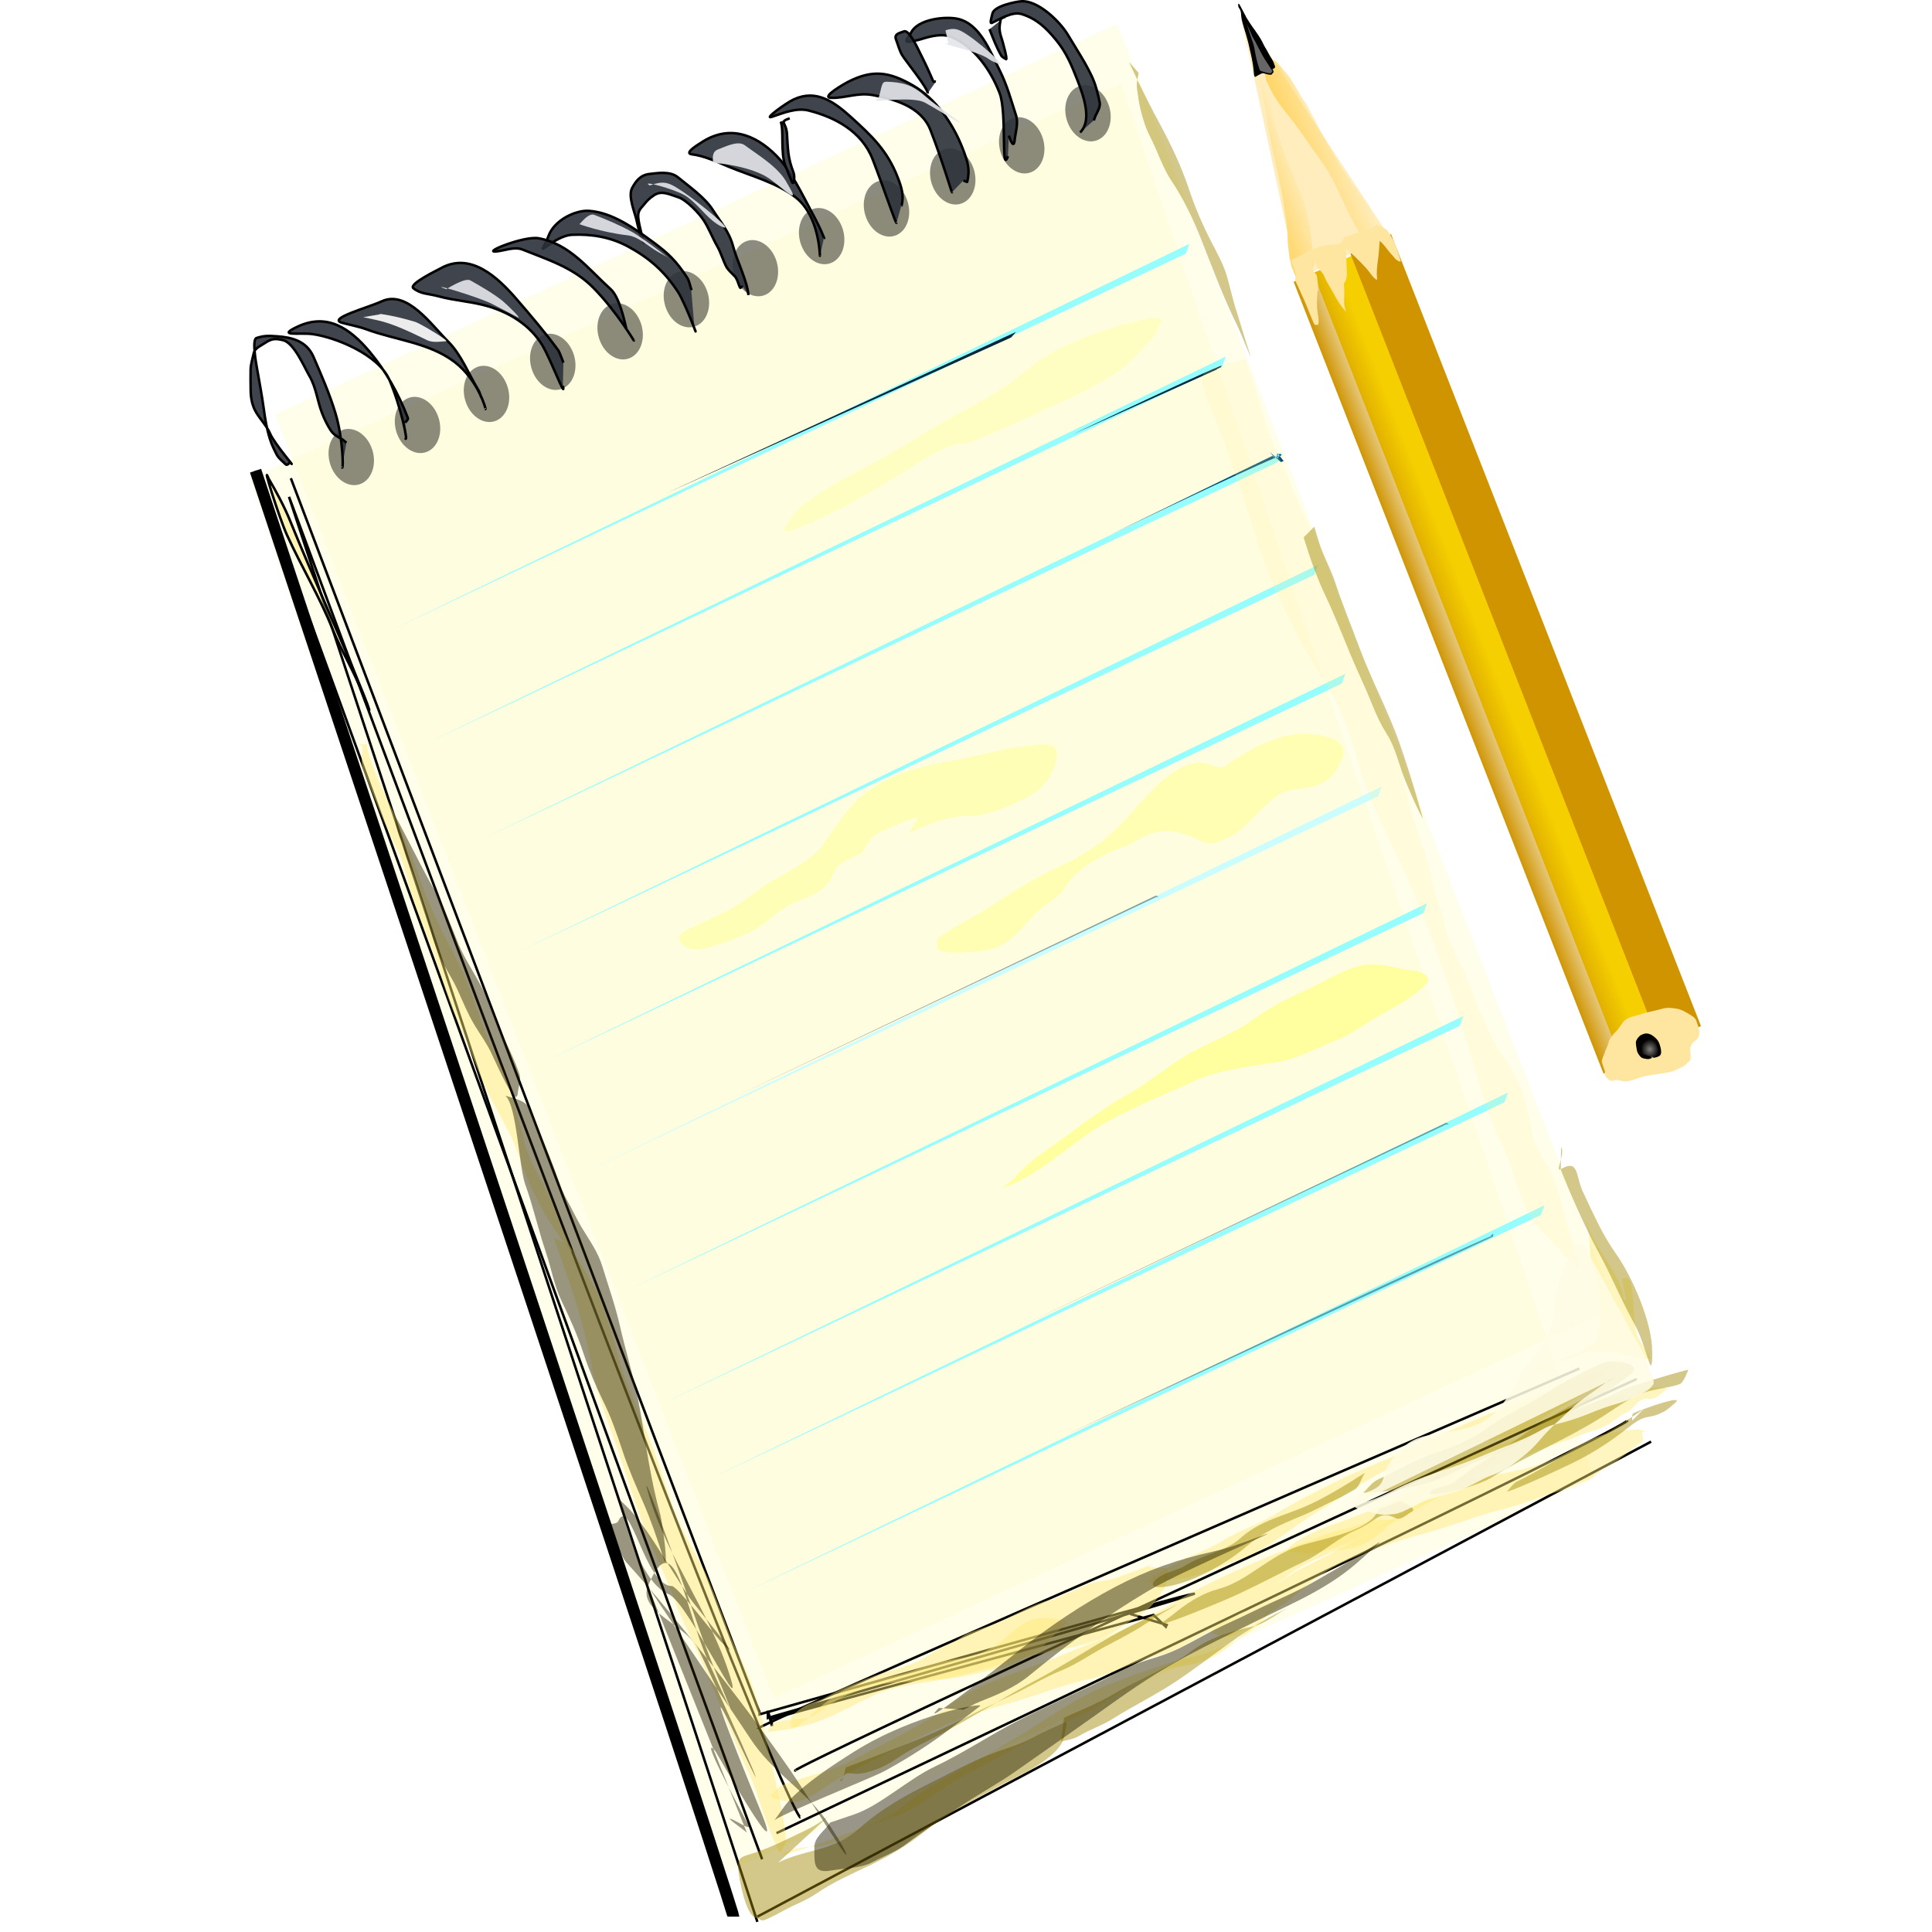 <?xml version="1.0" encoding="UTF-8" standalone="no"?>
<!-- Created with Inkscape (http://www.inkscape.org/) -->

<svg
   id="svg4271"
   sodipodi:docname="notepad.svg"
   viewBox="0 0 248 248"
   sodipodi:version="0.32"
   version="1.0"
   inkscape:output_extension="org.inkscape.output.svg.inkscape"
   inkscape:version="1.3 (0e150ed6c4, 2023-07-21)"
   width="248"
   height="248"
   xmlns:inkscape="http://www.inkscape.org/namespaces/inkscape"
   xmlns:sodipodi="http://sodipodi.sourceforge.net/DTD/sodipodi-0.dtd"
   xmlns="http://www.w3.org/2000/svg"
   xmlns:svg="http://www.w3.org/2000/svg"
   xmlns:rdf="http://www.w3.org/1999/02/22-rdf-syntax-ns#"
   xmlns:cc="http://creativecommons.org/ns#"
   xmlns:dc="http://purl.org/dc/elements/1.1/">
  <defs
     id="defs4273">
    <filter
       id="filter5001"
       height="1.23"
       width="1.261"
       y="-0.115"
       x="-0.131"
       inkscape:collect="always">
      <feGaussianBlur
         id="feGaussianBlur5003"
         stdDeviation="2.786"
         inkscape:collect="always" />
    </filter>
    <linearGradient
       id="linearGradient5304"
       y2="495.66"
       gradientUnits="userSpaceOnUse"
       x2="642.57"
       gradientTransform="translate(26.548,-33.903)"
       y1="495.66"
       x1="598.47"
       inkscape:collect="always">
      <stop
         id="stop5105"
         style="stop-color:#cf9400"
         offset="0" />
      <stop
         id="stop5107"
         style="stop-color:#cf9400;stop-opacity:0"
         offset="1" />
    </linearGradient>
    <linearGradient
       id="linearGradient5306"
       y2="115.6"
       gradientUnits="userSpaceOnUse"
       x2="722.6"
       y1="115.6"
       x1="670.96"
       inkscape:collect="always">
      <stop
         id="stop5119"
         style="stop-color:#ffd565"
         offset="0" />
      <stop
         id="stop5121"
         style="stop-color:#ffd565;stop-opacity:0"
         offset="1" />
    </linearGradient>
    <linearGradient
       id="linearGradient5308"
       y2="120.49"
       gradientUnits="userSpaceOnUse"
       x2="669.89"
       y1="120.49"
       x1="628.46"
       inkscape:collect="always">
      <stop
         id="stop5129"
         style="stop-color:#ffd565"
         offset="0" />
      <stop
         id="stop5131"
         style="stop-color:#ffd565;stop-opacity:0"
         offset="1" />
    </linearGradient>
    <radialGradient
       id="radialGradient5310"
       gradientUnits="userSpaceOnUse"
       cy="736.04"
       cx="675.4"
       gradientTransform="matrix(1,0,0,0.728,0,200.35)"
       r="8.881"
       inkscape:collect="always">
      <stop
         id="stop5163"
         style="stop-color:#808080"
         offset="0" />
      <stop
         id="stop5165"
         style="stop-color:#808080;stop-opacity:0"
         offset="1" />
    </radialGradient>
  </defs>
  <sodipodi:namedview
     id="base"
     bordercolor="#666666"
     inkscape:pageshadow="2"
     guidetolerance="10"
     pagecolor="#ffffff"
     gridtolerance="10000"
     inkscape:window-height="1369"
     inkscape:zoom="4.7298387"
     objecttolerance="10"
     showgrid="false"
     borderopacity="1.0"
     inkscape:current-layer="layer1"
     inkscape:cx="124"
     inkscape:cy="124"
     inkscape:window-y="-8"
     inkscape:window-x="-8"
     inkscape:window-width="2560"
     inkscape:pageopacity="0.0"
     inkscape:document-units="px"
     inkscape:showpageshadow="2"
     inkscape:pagecheckerboard="0"
     inkscape:deskcolor="#d1d1d1"
     inkscape:window-maximized="1" />
  <g
     id="layer1"
     inkscape:label="Layer 1"
     inkscape:groupmode="layer"
     transform="translate(-425.39,-722)">
    <rect
       id="rect1"
       style="opacity:0.496;fill:#fffcd4;fill-opacity:1;fill-rule:evenodd;stroke-width:0.337;stroke-opacity:0"
       height="189.125"
       width="122.757"
       y="906.882"
       x="182.648"
       transform="matrix(0.911,-0.413,0.321,0.947,0,0)" />
    <rect
       id="rect4281"
       style="opacity:0.496;fill:#fffcd4;fill-opacity:1;fill-rule:evenodd;stroke-width:0.321;stroke-opacity:0"
       height="176.778"
       width="119.155"
       y="899.131"
       x="149.09"
       transform="matrix(0.907,-0.421,0.362,0.932,0,0)" />
    <path
       id="path4283"
       style="fill:#96fdff;fill-rule:evenodd;stroke-width:0.321;stroke-opacity:0;fill-opacity:1"
       d="M 475.487,802.936 C 578.406,754.184 577.601,754.557 577.601,754.557 l 0.462,-1.255" />
    <path
       id="path4796"
       style="fill:#96fdff;fill-rule:evenodd;stroke-width:0.321;stroke-opacity:0;fill-opacity:1"
       d="m 480.159,817.411 c 102.92,-48.757 102.112,-48.383 102.112,-48.383 l 0.465,-1.256" />
    <path
       id="path4798"
       style="fill:#96fdff;fill-rule:evenodd;stroke-width:0.321;stroke-opacity:0;fill-opacity:1"
       d="m 487.311,829.691 c 102.921,-48.754 102.113,-48.38 102.113,-48.38 l 0.465,-1.256" />
    <path
       id="path4800"
       style="fill:#96fdff;fill-rule:evenodd;stroke-width:0.321;stroke-opacity:0;fill-opacity:1"
       d="m 491.986,844.163 c 102.917,-48.756 102.109,-48.381 102.109,-48.381 l 0.465,-1.256" />
    <path
       id="path4802"
       style="fill:#96fdff;fill-rule:evenodd;stroke-width:0.321;stroke-opacity:0;fill-opacity:1"
       d="m 495.508,858.13 c 102.92,-48.757 102.112,-48.383 102.112,-48.383 l 0.465,-1.256" />
    <path
       id="path4804"
       style="fill:#cbfdff;fill-rule:evenodd;stroke-width:0.321;stroke-opacity:0"
       d="m 500.182,872.6 c 102.917,-48.756 102.109,-48.381 102.109,-48.381 l 0.466,-1.253" />
    <path
       id="path4806"
       style="fill:#96fdff;fill-rule:evenodd;stroke-width:0.321;stroke-opacity:0;fill-opacity:1"
       d="m 506.003,887.579 c 102.917,-48.756 102.109,-48.381 102.109,-48.381 l 0.466,-1.253" />
    <path
       id="path4808"
       style="fill:#96fdff;fill-rule:evenodd;stroke-width:0.321;stroke-opacity:0;fill-opacity:1"
       d="M 510.675,902.053 C 613.592,853.297 612.787,853.67 612.787,853.67 l 0.462,-1.255" />
    <path
       id="path4810"
       style="fill:#96fdff;fill-rule:evenodd;stroke-width:0.321;stroke-opacity:0;fill-opacity:1"
       d="m 516.396,911.877 c 102.92,-48.757 102.112,-48.383 102.112,-48.383 l 0.466,-1.253" />
    <path
       id="path4812"
       style="fill:#96fdff;fill-rule:evenodd;stroke-width:0.321;stroke-opacity:0;fill-opacity:1"
       d="M 521.071,926.35 C 623.988,877.594 623.18,877.969 623.18,877.969 l 0.465,-1.256" />
    <path
       id="path4814"
       style="fill:#004c4f;fill-rule:evenodd;stroke-width:0.321;stroke-opacity:0"
       d="m 606.367,822.041 -35.294,16.363" />
    <path
       id="path4818"
       style="fill:#ffffa0;fill-opacity:0.697;fill-rule:evenodd;stroke-width:0.321;stroke-opacity:0"
       d="m 570.464,830.407 c 2.614,-1.78 4.356,-2.227 7.379,-1.197 2.482,0.847 2.293,1.681 5.147,0.358 2.558,-1.186 4.301,-4.203 6.729,-5.656 1.46,-0.873 3.171,-0.509 4.763,-1.12 1.738,-0.664 2.71,-2.021 3.223,-3.616 0.94,-2.932 -4.351,-3.016 -5.548,-2.967 -2.988,0.122 -6.973,2.294 -9.39,4.04 -1.074,0.778 -2.086,-0.463 -3.448,-0.367 -3.946,0.282 -7.433,5.226 -10.054,7.922 -2.311,2.378 -4.556,3.874 -7.507,5.242 -3.405,1.579 -6.42,3.417 -9.57,5.522 -0.322,0.218 -0.66,0.411 -0.988,0.614 -1.208,0.749 -2.471,1.324 -3.667,2.115 -1.408,0.929 -2.021,0.835 -1.812,2.394 0.15,1.106 5.768,0.387 6.52,0.238 2.683,-0.531 4.17,-2.723 5.968,-4.579 1.306,-1.348 2.88,-1.892 3.936,-3.481 1.125,-1.693 2.258,-2.576 3.96,-3.547 1.378,-0.784 2.878,-1.418 4.358,-1.915 z" />
    <path
       id="path4820"
       style="fill:#ffffa0;fill-opacity:0.652;fill-rule:evenodd;stroke-width:0.321;stroke-opacity:0"
       d="m 542.057,829.029 c 1.424,-0.813 4.553,-2.278 7.614,-2.289 2.466,-0.008 4.588,-0.988 6.818,-2.022 2.335,-1.083 3.87,-2.457 4.508,-5.3 0.581,-2.588 -2.434,-1.769 -3.808,-1.652 -2.66,0.229 -5.306,1.044 -7.904,1.543 -4.127,0.792 -7.769,1.291 -11.769,3.749 -2.852,1.752 -4.691,4.846 -6.581,7.503 -1.588,2.232 -5.738,3.894 -7.93,5.489 -1.735,1.263 -3.18,2.406 -5.137,3.313 l -4.122,1.911 c -1.539,0.713 -1.456,1.33 -0.53,2.16 1.519,1.363 6.312,-0.925 7.865,-1.524 1.966,-0.755 3.228,-2.232 4.982,-3.343 1.844,-1.172 4.068,-1.384 5.538,-3.139 1.423,-1.697 0.349,-2.025 2.907,-3.211 1.982,-0.919 1.33,-0.591 2.468,-2.284 0.71,-1.054 2.352,-1.502 3.425,-1.999 0.985,-0.457 1.848,-0.802 2.807,-1.043" />
    <path
       id="path4822"
       style="fill:#ffffa0;fill-rule:evenodd;stroke-width:0.321;stroke-opacity:0;fill-opacity:1"
       d="m 554.007,874.484 c 3.855,-0.979 8.819,-5.628 12.326,-7.786 3.853,-2.365 8.23,-4.023 12.302,-5.911 3.112,-1.443 7.279,-1.926 10.625,-2.44 2.632,-0.405 5.046,-1.797 7.523,-2.764 2.362,-0.92 4.272,-2.53 6.504,-3.689 1.803,-0.934 3.725,-2.153 5.173,-3.589 0.96,-0.951 -0.877,-1.631 -1.312,-1.67 -2.214,-0.2 -4.053,-0.996 -6.31,-0.802 -2.37,0.204 -5.095,1.998 -7.246,2.996 -2.55,1.182 -4.952,2.271 -7.241,3.979 -2.74,2.046 -6.055,3.026 -8.943,4.82 -2.588,1.607 -5.007,3.631 -7.654,5.103 -2.5,1.388 -4.965,3.208 -7.256,4.918 -1.809,1.348 -3.817,2.603 -5.453,4.079 -0.727,0.658 -1.137,1.113 -1.677,1.764" />
    <path
       id="path4824"
       style="fill:#ffffa0;fill-opacity:0.451;fill-rule:evenodd;stroke-width:0.321;stroke-opacity:0"
       d="m 548.889,778.896 c -0.547,0.658 5.234,-1.804 9.37,-3.722 3.439,-1.594 6.924,-3.072 10.152,-5.122 1.613,-1.021 3.268,-2.917 4.607,-4.309 0.766,-0.799 1.01,-1.498 1.417,-2.313 0.812,-1.632 -5.07,0.313 -5.545,0.445 -3.656,1.044 -8.591,2.957 -11.596,5.532 -2.504,2.147 -5.174,3.691 -8.032,5.227 -3.102,1.664 -6.121,3.526 -9.169,5.336 -3.164,1.882 -6.574,3.43 -9.642,5.457 -1.547,1.019 -2.359,1.527 -3.462,3.003 -1.464,1.953 -1.346,2.273 1.098,1.249 3.81,-1.592 7.413,-3.51 10.98,-5.658 0.37,-0.223 0.739,-0.448 1.112,-0.672 2.41,-1.456 6.122,-4.2 8.71,-4.453 z" />
    <path
       id="path4826"
       style="fill:#004e77;fill-rule:evenodd;stroke-width:0.321;stroke-opacity:0"
       d="m 568.025,790.581 c 21.274,-10.176 21.617,-10.022 21.617,-10.022 l 0.161,-0.075 0.123,-0.163 -0.678,-0.046 0.164,0.182 -0.144,0.118 0.144,0.242 0.017,0.043 0.04,-0.018 -0.06,-0.642 0.761,0.99 -0.378,0.124 -1.407,-1.313 0.838,1.06 -0.495,-0.546 z" />
    <path
       id="path4828"
       style="fill:#00273c;fill-rule:evenodd;stroke-width:0.321;stroke-opacity:0"
       d="m 563.007,777.788 c 18.866,-8.954 19.191,-8.847 19.191,-8.847 l -0.07,0.189 -0.52,0.241 -0.023,0.061 z" />
    <path
       id="path4830"
       style="fill:#00273c;fill-rule:evenodd;stroke-width:0.321;stroke-opacity:0"
       d="M 562.84,777.968 Z" />
    <path
       id="path4834"
       style="fill:#00273c;fill-rule:evenodd;stroke-width:0.321;stroke-opacity:0"
       d="m 510.901,785.328 44.987,-20.755 -0.082,0.038 -0.623,0.704 -0.28,0.13 z" />
    <path
       id="path4836"
       style="fill:#00273c;fill-opacity:0.43;fill-rule:evenodd;stroke-width:0.321;stroke-opacity:0"
       d="m 562.302,906.16 c 54.093,-25.647 54.491,-25.471 54.491,-25.471 l -0.073,-0.068 0.363,-0.274 -0.038,0.382 -0.322,0.149 z" />
    <path
       id="path4838"
       style="fill:#00273c;fill-opacity:0.43;fill-rule:evenodd;stroke-width:0.321;stroke-opacity:0"
       d="m 556.613,892.129 54.543,-26.066 -0.182,0.139 0.178,-0.031 0.204,0.164 -0.331,-0.003 z" />
    <path
       id="path4840"
       style="fill:#00273c;fill-opacity:0.43;fill-rule:evenodd;stroke-width:0.321;stroke-opacity:0"
       d="m 519.348,862.96 54.544,-26.063 -0.181,0.135 0.175,-0.03 0.207,0.163 -0.33,7e-5 z" />
    <ellipse
       id="path4842"
       style="opacity:0.496;fill:#000000;fill-opacity:0.906;fill-rule:evenodd;stroke-width:0.321;stroke-opacity:0"
       cx="260.591"
       cy="907.992"
       rx="2.868"
       ry="3.648"
       transform="matrix(0.907,-0.421,0.362,0.932,0,0)" />
    <ellipse
       id="path4844"
       style="opacity:0.496;fill:#000000;fill-opacity:0.906;fill-rule:evenodd;stroke-width:0.321;stroke-opacity:0"
       transform="matrix(0.907,-0.421,0.362,0.932,0,0)"
       cx="251.153"
       cy="908.145"
       rx="2.868"
       ry="3.648" />
    <ellipse
       id="path4846"
       style="opacity:0.496;fill:#000000;fill-opacity:0.906;fill-rule:evenodd;stroke-width:0.321;stroke-opacity:0"
       transform="matrix(0.907,-0.421,0.362,0.932,0,0)"
       cx="241.434"
       cy="908.034"
       rx="2.868"
       ry="3.648" />
    <ellipse
       id="path4848"
       style="opacity:0.496;fill:#000000;fill-opacity:0.906;fill-rule:evenodd;stroke-width:0.321;stroke-opacity:0"
       transform="matrix(0.907,-0.421,0.362,0.932,0,0)"
       cx="231.996"
       cy="908.187"
       rx="2.868"
       ry="3.648" />
    <ellipse
       id="path4850"
       style="opacity:0.496;fill:#000000;fill-opacity:0.906;fill-rule:evenodd;stroke-width:0.321;stroke-opacity:0"
       transform="matrix(0.907,-0.421,0.362,0.932,0,0)"
       cx="222.933"
       cy="907.901"
       rx="2.868"
       ry="3.648" />
    <ellipse
       id="path4852"
       style="opacity:0.496;fill:#000000;fill-opacity:0.906;fill-rule:evenodd;stroke-width:0.321;stroke-opacity:0"
       transform="matrix(0.907,-0.421,0.362,0.932,0,0)"
       cx="213.496"
       cy="908.054"
       rx="2.868"
       ry="3.648" />
    <ellipse
       id="path4854"
       style="opacity:0.496;fill:#000000;fill-opacity:0.906;fill-rule:evenodd;stroke-width:0.321;stroke-opacity:0"
       transform="matrix(0.907,-0.421,0.362,0.932,0,0)"
       cx="203.777"
       cy="907.942"
       rx="2.868"
       ry="3.648" />
    <ellipse
       id="path4856"
       style="opacity:0.496;fill:#000000;fill-opacity:0.906;fill-rule:evenodd;stroke-width:0.321;stroke-opacity:0"
       transform="matrix(0.907,-0.421,0.362,0.932,0,0)"
       cx="194.338"
       cy="908.095"
       rx="2.868"
       ry="3.648" />
    <ellipse
       id="path4858"
       style="opacity:0.496;fill:#000000;fill-opacity:0.906;fill-rule:evenodd;stroke-width:0.321;stroke-opacity:0"
       transform="matrix(0.907,-0.421,0.362,0.932,0,0)"
       cx="184.836"
       cy="908.007"
       rx="2.868"
       ry="3.648" />
    <ellipse
       id="path4860"
       style="opacity:0.496;fill:#000000;fill-opacity:0.906;fill-rule:evenodd;stroke-width:0.321;stroke-opacity:0"
       transform="matrix(0.907,-0.421,0.362,0.932,0,0)"
       cx="175.396"
       cy="908.16"
       rx="2.868"
       ry="3.648" />
    <ellipse
       id="path4862"
       style="opacity:0.496;fill:#000000;fill-opacity:0.906;fill-rule:evenodd;stroke-width:0.321;stroke-opacity:0"
       transform="matrix(0.907,-0.421,0.362,0.932,0,0)"
       cx="165.68"
       cy="908.048"
       rx="2.868"
       ry="3.648" />
    <ellipse
       id="path4864"
       style="opacity:0.496;fill:#000000;fill-opacity:0.906;fill-rule:evenodd;stroke-width:0.321;stroke-opacity:0"
       transform="matrix(0.907,-0.421,0.362,0.932,0,0)"
       cx="156.241"
       cy="908.201"
       rx="2.868"
       ry="3.648" />
    <path
       id="path4866"
       style="fill:#2d323b;fill-opacity:0.906;fill-rule:evenodd;stroke:#000000;stroke-width:0.321px"
       d="m 564.035,739.001 c 1.544,-1.48 0.505,-4.532 -0.314,-6.639 -0.799,-2.057 -1.452,-3.633 -2.807,-5.276 -1.293,-1.57 -2.469,-2.666 -4.338,-3.266 -1.231,-0.398 -2.769,0.61 -3.864,1.118 -0.33,0.153 -0.01,-0.789 0.065,-1.169 0.194,-1.018 3.018,-1.545 3.676,-1.602 2.124,-0.184 4.968,2.545 6.018,4.304 1.052,1.765 2.16,3.424 3.041,5.269 0.543,1.139 0.792,2.261 1.039,3.402 0.129,0.606 -0.353,1.296 -0.525,1.692 -0.114,0.271 -0.153,0.413 -0.228,0.623" />
    <path
       id="path4868"
       style="fill:#2d323b;fill-opacity:0.906;fill-rule:evenodd;stroke:#000000;stroke-width:0.321px"
       d="m 554.778,742.048 c -0.932,2.532 -0.095,-5.586 -1.071,-8.097 -1.19,-3.062 -3.261,-5.913 -6.092,-7.17 -1.252,-0.555 -2.84,-0.114 -4.01,0.254 -0.472,0.15 -1.025,0.235 -1.44,0.307 -0.956,0.163 0.028,-0.836 0.117,-1.037 0.828,-1.916 4.572,-2.229 6.07,-1.882 2.826,0.652 4.113,4.117 5.346,6.58 0.95,1.896 1.468,3.811 2.111,5.802 0.334,1.032 -0.075,2.2 -0.176,3.19 -0.121,1.163 -0.565,-0.055 -0.747,-0.585" />
    <path
       id="path4870"
       style="fill:#2d323b;fill-opacity:0.906;fill-rule:evenodd;stroke:#000000;stroke-width:0.321px"
       d="m 547.599,746.672 c -0.02,0.18 -1.162,-3.84 -2.773,-7.984 -1.176,-3.025 -4.741,-3.993 -7.411,-4.484 -1.941,-0.356 -3.518,0.415 -5.343,0.355 -1.431,-0.046 1.888,-1.898 2.101,-2.011 3.198,-1.657 5.328,-1.364 8.437,0.438 2.863,1.657 5.091,4.835 6.337,8.039 0.695,1.789 0.976,2.751 0.597,4.331 -0.006,0.028 -0.323,-0.12 -0.495,-0.185" />
    <path
       id="path4872"
       style="fill:#2d323b;fill-opacity:0.906;fill-rule:evenodd;stroke:#000000;stroke-width:0.321px"
       d="m 540.478,750.592 c -0.07,0.291 -1.586,-4.32 -3.074,-8.151 -1.393,-3.584 -4.835,-5.394 -8.193,-6.247 -1.584,-0.405 -3.251,0.303 -4.744,0.802 -1.108,0.372 1.749,-1.742 2.816,-2.237 2.88,-1.335 5.157,0.288 7.359,2.284 2.627,2.378 4.638,4.27 5.968,7.69 0.527,1.357 0.832,2.38 0.516,3.644 -0.004,0.016 -0.025,0.012 -0.04,0.018" />
    <path
       id="path4874"
       style="fill:#2d323b;fill-opacity:0.906;fill-rule:evenodd;stroke:#000000;stroke-width:0.321px"
       d="m 530.649,754.84 c -0.044,0.177 0.026,-5.068 -3.167,-7.54 -2.401,-1.857 -5.711,-2.724 -8.442,-3.853 -1.671,-0.689 -3.208,-1.439 -4.842,-1.639 -1.098,-0.132 0.914,-1.308 1.133,-1.457 3.515,-2.376 6.933,-1.18 9.698,1.615 1.896,1.912 3.343,5.009 4.619,7.383 0.58,1.081 1.087,2.069 1.536,3.222 0.006,0.015 -0.028,0.013 -0.04,0.018" />
    <path
       id="path4876"
       style="fill:#2d323b;fill-opacity:0.906;fill-rule:evenodd;stroke:#000000;stroke-width:0.321px"
       d="m 552.411,725.752 c 0.463,1.19 0.936,2.409 1.507,3.389 0.121,0.209 0.455,0.339 0.6,0.446 0.268,0.2 -0.474,-2.412 -0.536,-2.598 -0.396,-1.13 -0.311,-1.606 -0.132,-2.526 0.027,-0.136 0.491,-0.271 0.582,-0.321" />
    <path
       id="path4878"
       style="fill:#2d323b;fill-opacity:0.906;fill-rule:evenodd;stroke:#000000;stroke-width:0.321px"
       d="m 544.465,733.989 c 0.115,-0.588 -2.886,-4.238 -3.291,-4.945 -0.33,-0.575 -0.523,-1.345 -0.767,-1.974 -0.288,-0.74 0.515,-0.836 1.013,-1.037 0.684,-0.281 1.853,2.351 2.069,2.768 0.608,1.196 1.159,2.374 1.689,3.617 0.047,0.113 0.281,0.037 0.348,0.046" />
    <path
       id="path4880"
       style="fill:#2d323b;fill-opacity:0.906;fill-rule:evenodd;stroke:#000000;stroke-width:0.321px"
       d="m 525.605,737.608 c 0.434,1.022 -0.055,3.992 0.6,5.676 0.268,0.691 0.554,1.374 0.841,2.045 0.262,0.614 0.401,-0.666 0.201,-1.181 -0.748,-1.924 -0.71,-3.001 -0.833,-4.946 -0.101,-1.573 -1.086,-1.491 0.346,-2.024" />
    <path
       id="path4882"
       style="fill:#2d323b;fill-opacity:0.906;fill-rule:evenodd;stroke:#000000;stroke-width:0.321px"
       d="m 521.457,759.877 c -0.109,-1.722 -1.505,-4.481 -1.985,-6.326 -0.473,-1.808 -1.668,-3.161 -2.607,-4.64 -0.993,-1.56 -3.052,-3 -4.449,-4.15 -1.006,-0.83 -2.598,-0.546 -3.662,-0.428 -1.162,0.131 -1.751,0.914 -2.225,1.811 -0.559,1.056 0.355,3.108 0.585,4.18 0.188,0.87 0.393,1.619 0.72,2.461 l 0.085,0.219 c 0.382,0.984 -0.551,-2.07 -0.606,-3.137 -0.038,-0.845 0.32,-1.088 0.712,-1.571 0.461,-0.571 0.676,-0.798 1.317,-1.233 1.001,-0.675 2.033,-0.076 3.068,0.237 1.064,0.319 2.743,2.077 3.358,3.051 0.642,1.009 1.092,2.209 1.691,3.253 0.463,0.805 0.731,1.787 1.162,2.621 0.229,0.451 0.776,0.899 1.1,1.252 0.277,0.301 0.409,0.811 0.573,1.234 0.199,0.512 0.124,0.026 0.463,0.095" />
    <path
       id="path4884"
       style="fill:#2d323b;fill-opacity:0.906;fill-rule:evenodd;stroke:#000000;stroke-width:0.321px"
       d="m 514.547,764.22 c 0.632,1.625 -1.193,-3.319 -2.132,-4.758 -1.726,-2.639 -3.715,-4.356 -6.365,-5.798 -2.265,-1.232 -4.716,-1.639 -7.207,-1.525 -1.251,0.056 -2.544,0.957 -3.442,1.596 -0.751,0.537 -0.127,-0.01 0.416,-1.485 0.726,-1.974 3.421,-3.304 5.187,-3.184 2.994,0.21 5.831,2.254 8.219,4.008 1.973,1.451 2.991,2.457 4.368,4.552 0.273,0.419 0.378,1.059 0.537,1.509 0.013,0.034 -0.003,0.07 -0.005,0.108" />
    <path
       id="path4886"
       style="fill:#2d323b;fill-opacity:0.906;fill-rule:evenodd;stroke:#000000;stroke-width:0.321px"
       d="m 506.761,765.708 c 0.063,0.171 -2.081,-3.57 -5.16,-6.718 -2.605,-2.665 -5.883,-3.638 -9.103,-4.944 -1.068,-0.433 -2.275,0.123 -3.405,0.232 -1.879,0.18 3.575,-2.025 5.438,-1.691 3.963,0.707 6.337,3.897 9.247,6.533 1.081,0.98 1.711,3.785 1.999,5.024 0.011,0.046 -0.031,0.084 -0.044,0.126" />
    <path
       id="path4888"
       style="fill:#2d323b;fill-opacity:0.906;fill-rule:evenodd;stroke:#000000;stroke-width:0.321px"
       d="m 497.645,771.539 c 0.449,1.936 -1.633,-3.585 -2.653,-5.241 -1.562,-2.537 -4.075,-4.098 -6.782,-4.932 -2.131,-0.657 -4.357,-0.742 -6.515,-1.329 -1.348,-0.365 -2.272,-0.264 -3.238,-1.036 -0.667,-0.532 3.143,-2.356 3.457,-2.534 3.813,-2.175 7.298,1.046 9.801,3.947 1.891,2.191 3.598,4.199 5.327,6.538 0.17,0.231 0.666,1.595 0.67,1.604" />
    <path
       id="path4890"
       style="fill:#2d323b;fill-opacity:0.906;fill-rule:evenodd;stroke:#000000;stroke-width:0.321px"
       d="m 487.691,774.498 c 0.168,0.228 -0.895,-3.709 -3.952,-6.037 -3.265,-2.486 -7.679,-2.824 -11.364,-4.205 -0.902,-0.339 -2.392,-0.624 -3.114,-0.835 -1.834,-0.544 3.373,-1.928 5.123,-2.739 3.275,-1.519 6.425,3.088 8.527,5.16 1.692,1.669 2.63,4.186 3.882,6.225 0.17,0.274 0.239,0.614 0.357,0.919" />
    <path
       id="path4892"
       style="fill:#2d323b;fill-opacity:0.906;fill-rule:evenodd;stroke:#000000;stroke-width:0.321px"
       d="m 477.383,778.24 c 0.498,0.81 -0.534,-4.04 -1.999,-7.459 -1.406,-3.275 -6.914,-5.478 -9.85,-5.89 -1.647,-0.234 -4.798,0.361 -1.893,-0.986 3.716,-1.723 6.633,0.186 9.194,3.242 2.116,2.52 3.702,5.385 4.91,8.493 0.085,0.219 -0.22,0.411 -0.329,0.619" />
    <path
       id="path4894"
       style="fill:#2d323b;fill-opacity:0.906;fill-rule:evenodd;stroke:#000000;stroke-width:0.321px"
       d="m 469.299,781.988 c 0.181,0.466 0.153,-3.568 -0.825,-6.864 -0.739,-2.485 -1.824,-4.967 -2.848,-7.327 -0.903,-2.075 -2.848,-2.501 -4.707,-2.629 -1.092,-0.076 -1.614,-0.096 -2.606,0.222 -0.601,0.195 -0.041,3.28 0.043,3.761 0.31,1.778 0.65,3.557 0.892,5.333 0.183,1.353 0.379,2.543 0.78,3.831 0.236,0.757 0.583,1.473 0.899,2.069 0.272,0.511 0.79,0.86 1.139,1.23 0.178,0.19 0.512,-0.237 0.56,-0.26 1.022,1.084 -1.979,-2.311 -2.58,-3.721 -0.384,-0.899 -1.221,-1.796 -1.726,-2.618 -0.564,-0.918 -0.74,-1.884 -0.754,-2.912 -0.013,-1.006 -0.025,-1.841 -0.006,-2.69 0.015,-0.669 0.278,-1.494 0.411,-2.105 0.14,-0.644 0.922,-0.93 1.475,-1.306 0.845,-0.57 1.355,-0.559 2.28,-0.333 1.426,0.351 2.706,3.43 3.407,4.633 0.832,1.43 1.002,3.186 1.59,4.7 0.331,0.851 0.647,1.494 1.087,2.189 0.415,0.656 1,0.919 1.568,1.239 0.021,0.012 0.416,0.342 0.484,0.398" />
    <path
       id="path4896"
       style="fill:#ececec;fill-rule:evenodd;stroke-width:0.321;stroke-opacity:0"
       d="m 472.012,762.714 c 0.585,0.125 1.168,0.252 1.753,0.377 2.216,0.48 4.414,1.6 6.484,2.588 0.724,0.345 1.768,0.159 2.411,0.123 0.437,-0.024 -3.341,-2.287 -3.937,-2.473 -1.382,-0.426 -3.014,-0.819 -4.312,-1.003 -0.465,-0.065 -0.2,0.016 -0.274,0.025" />
    <path
       id="path4898"
       style="fill:#e3e5ea;fill-opacity:0.906;fill-rule:evenodd;stroke-width:0.321;stroke-opacity:0"
       d="m 499.778,750.773 c -0.074,-0.01 2.855,1.053 6.179,1.434 1.419,0.161 2.692,1.464 3.899,2.127 0.665,0.365 1.115,0.597 1.545,0.94 1.583,1.261 -3.161,-2.56 -4.911,-3.521 -1.551,-0.853 -3.243,-1.572 -4.812,-2.169 -0.709,-0.272 -1.569,0.859 -1.9,1.19 z" />
    <path
       id="path4900"
       style="fill:#e3e5ea;fill-opacity:0.906;fill-rule:evenodd;stroke-width:0.321;stroke-opacity:0"
       d="m 482.662,759.123 c -2.742,-1.044 4.059,0.961 5.88,1.882 1.069,0.538 2.207,1.16 3.316,1.724 0.644,0.328 -1.527,-1.76 -1.949,-2.099 -1.254,-0.998 -2.803,-1.878 -4.143,-2.636 -0.657,-0.369 -2.58,0.829 -3.103,1.129 z" />
    <path
       id="path4902"
       style="fill:#e3e5ea;fill-opacity:0.906;fill-rule:evenodd;stroke-width:0.321;stroke-opacity:0"
       d="m 508.809,745.81 c -1.362,-0.77 3.108,0.452 4.454,1.247 1.347,0.799 2.427,2.325 3.583,3.26 0.374,0.303 0.77,0.593 1.202,0.786 1.957,0.869 -3.075,-3.215 -4.882,-4.415 -1.761,-1.171 -2.375,-1.618 -4.356,-0.877 z" />
    <path
       id="path4904"
       style="fill:#e3e5ea;fill-opacity:0.906;fill-rule:evenodd;stroke-width:0.321;stroke-opacity:0"
       d="m 516.926,742.979 c -0.22,-0.146 3.571,0.117 6.317,1.421 1.218,0.578 2.264,1.666 3.354,2.43 1.225,0.862 0.163,-0.669 -0.197,-1.357 -1.05,-1.999 -3.725,-3.583 -5.422,-4.838 -0.873,-0.643 -2.535,0.218 -3.385,0.532 -0.815,0.305 -0.725,0.999 -0.665,1.812 z" />
    <path
       id="path4906"
       style="fill:#e3e5ea;fill-opacity:0.906;fill-rule:evenodd;stroke-width:0.321;stroke-opacity:0"
       d="m 538.134,734.7 c -1.9,0.702 4.212,-0.515 5.995,0.482 0.305,0.168 0.606,0.341 0.908,0.511 1.131,0.637 2.103,1.329 3.246,1.913 1.574,0.799 -2.881,-2.122 -4.221,-3.324 -1.625,-1.463 -2.952,-1.722 -4.851,-1.791 -0.726,-0.024 -0.57,0.599 -1.077,2.21 z" />
    <path
       id="path4908"
       style="fill:#e3e5ea;fill-opacity:0.906;fill-rule:evenodd;stroke-width:0.321;stroke-opacity:0"
       d="m 547.129,727.578 c -1.852,-0.066 3.712,0.867 5.227,2.028 0.321,0.244 0.708,0.363 1.062,0.545 1.85,0.944 -2.887,-3.32 -4.754,-4.216 -0.89,-0.428 -1.571,-0.123 -1.908,-0.047" />
    <path
       id="path4969"
       style="fill:none;stroke:#000000;stroke-width:0.321px"
       d="m 462.725,783.388 c 60.284,159.25 60.176,158.439 60.176,158.439 v 0.231 c 0,0 49.919,-14.142 55.419,-15.415 5.5,-1.276 -54.36,15.877 -54.36,15.877 v -0.928 l 0.528,1.973 -0.104,-0.928 49.072,-13.331 1.586,1.508 0.104,-0.231 -4.684,-1.417" />
    <path
       id="path4971"
       style="fill:none;stroke:#000000;stroke-width:0.321px"
       d="M 628.128,897.673 C 522.609,943.237 522.609,943.907 522.609,943.907" />
    <path
       id="path4973"
       style="fill:none;stroke:#000000;stroke-width:0.321px"
       d="m 635.49,899.013 c -114.107,52.265 -107.972,50.255 -107.972,50.255" />
    <path
       id="path4975"
       style="fill:none;stroke:#000000;stroke-width:0.321px"
       d="m 525.063,957.309 c 110.426,-52.265 109.199,-52.935 109.199,-52.935" />
    <path
       id="path4977"
       style="fill:none;stroke:#000000;stroke-width:0.321px"
       d="m 458.194,782.423 c 64.415,176.896 65.029,178.236 65.029,178.236" />
    <path
       id="path4979"
       style="fill:none;stroke:#000000;stroke-width:0.321px"
       d="m 528.131,955.298 c 0,0 -2.454,0.67 -65.642,-169.525 58.894,178.906 60.121,182.926 60.121,182.926" />
    <path
       id="path4981"
       style="fill:none;stroke:#000000;stroke-width:0.321px"
       d="M 637.33,907.054 522.609,968.03" />
    <path
       id="path4983"
       style="fill:#ffea75;fill-opacity:0.455;fill-rule:evenodd;stroke-width:0.321;stroke-opacity:0"
       d="m 496.46,880.905 c 0.209,0.576 0.42,1.156 0.632,1.732 1.592,4.369 3.236,9.287 4.052,13.907 0.589,3.327 1.647,6.268 2.791,9.404 1.386,3.803 2.488,7.696 3.896,11.485 1.27,3.414 2.926,6.55 4.159,9.981 0.979,2.724 2.356,5.216 3.423,7.789 1.028,2.476 2.138,4.821 3.107,7.33 0.92,2.382 1.896,4.778 3,7.096 0.859,1.802 1.402,3.87 2.107,5.773 0.472,1.273 0.948,2.496 1.475,3.749 0.626,1.491 0.681,-0.188 1.052,-0.288 0.702,-0.194 -1.42,-9.213 -1.58,-9.867 -0.84,-3.424 -1.365,-6.895 -2.475,-10.215 -0.822,-2.456 -2.178,-4.784 -3.107,-7.213 -0.883,-2.312 -1.739,-4.62 -2.684,-6.865 -1.043,-2.476 -2.595,-4.674 -3.687,-7.156 -1.304,-2.968 -2.101,-6.074 -3.212,-9.116 -1.006,-2.761 -2.19,-5.575 -3.316,-8.252 -0.828,-1.967 -1.35,-4.01 -1.896,-6.061 -0.479,-1.799 -1.187,-3.675 -1.791,-5.364 -0.469,-1.32 -1.261,-2.479 -1.948,-3.635 -0.577,-0.975 -1.021,-1.752 -1.528,-2.6 -0.561,-0.945 -1.285,-1.042 -2.472,-1.615 z" />
    <path
       id="path4985"
       style="fill:#ffea75;fill-opacity:0.455;fill-rule:evenodd;stroke-width:0.321;stroke-opacity:0"
       d="m 601.395,917.085 c -1.273,0.888 -4.031,1.176 -6.003,1.963 -2.629,1.049 -5.359,1.957 -8.003,3.116 -4.046,1.772 -7.905,3.444 -11.742,5.83 -4.445,2.761 -9.708,4.714 -14.478,6.691 -4.653,1.93 -9.846,3.129 -13.954,6.235 -2.883,2.178 -6.19,3.759 -9.319,5.424 -2.27,1.203 -4.254,2.322 -6.687,3.055 -1.699,0.516 -3.457,1.032 -5.055,1.618 -0.859,0.312 -1.144,0.814 -1.632,1.27 -0.742,0.69 2.399,1.039 2.58,1.039 1.724,0 3.705,-1.655 5.159,-2.54 3.215,-1.96 6.721,-3.545 10.058,-5.253 3.85,-1.967 7.911,-3.662 12.058,-4.731 3.601,-0.928 7.03,-2.459 10.687,-3.23 3.144,-0.663 5.963,-2.382 9.058,-3.059 2.574,-0.566 5.629,-2.761 8.055,-3.923 2.049,-0.985 4.018,-2.583 5.791,-4.04 1.426,-1.173 2.546,-2.325 4.159,-3.29 1.319,-0.787 2.601,-1.287 3.951,-1.903 0.929,-0.425 1.853,-0.419 2.84,-0.637 1.089,-0.238 1.635,-0.539 2.528,-1.096 1.503,-0.928 1.945,-2.087 3.687,-2.479" />
    <path
       id="path4987"
       style="fill:#ffea75;fill-opacity:0.455;fill-rule:evenodd;stroke-width:0.321;stroke-opacity:0"
       d="m 572.804,923.146 c 1.761,-1.092 -3.825,1.645 -5.843,1.789 -2.279,0.161 -4.616,1.943 -6.899,2.479 -1.963,0.462 -4.006,1.655 -5.843,2.54 -1.365,0.66 -3.052,1.112 -4.371,1.615 -0.966,0.369 -1.463,1.005 -2.58,1.444 -1.264,0.499 -2.521,1.441 -3.739,2.077 -1.482,0.774 -3.095,1.136 -4.684,1.615 -1.684,0.509 -3.396,1.273 -4.951,1.906 -0.939,0.379 -1.764,0.851 -2.528,1.27 -1.276,0.697 -2.236,0.653 -3.42,1.615 -1.258,1.015 -0.893,0.61 -1.055,1.96 -0.098,0.824 3.708,-0.519 3.843,-0.576 2.414,-0.978 4.699,-2.278 7.055,-3.347 2.491,-1.129 5.414,-1.394 8.058,-1.846 0.423,-0.074 0.84,-0.191 1.264,-0.288 2.963,-0.677 5.926,-1.484 8.843,-2.365 2.399,-0.724 4.81,-1.039 7.215,-1.618 1.635,-0.389 3.27,-0.838 4.687,-1.615 0.681,-0.372 1.313,-0.888 1.948,-1.27 1.052,-0.626 2.095,-1.3 3.055,-2.077 0.62,-0.503 1.264,-1.561 1.84,-2.308 0.503,-0.647 0.525,-1.618 0.632,-2.422 0.018,-0.121 0,-0.275 0,-0.405" />
    <path
       id="path4989"
       style="fill:#ffea75;fill-opacity:0.455;fill-rule:evenodd;stroke-width:0.321;stroke-opacity:0"
       d="m 523.996,944.323 c 0.322,-2.389 4.454,-0.985 6.267,-2.365 2.123,-1.622 3.966,-2.529 6.423,-3.347 2.374,-0.794 5.123,-0.613 7.583,-0.925 1.555,-0.198 3.101,-0.097 4.632,-0.462 1.978,-0.469 3.945,-0.828 5.899,-1.384 0.951,-0.271 1.874,-0.921 2.684,-1.384 1.052,-0.6 1.785,-1.035 2.635,-1.963 0.663,-0.727 1.506,-1.457 2.052,-2.02 0.779,-0.801 -3.015,-0.75 -3.264,-0.75 -2.089,0 -3.853,2.178 -5.531,3.347 -2.205,1.538 -4.147,1.722 -6.687,2.134 -1.969,0.322 -3.825,1.297 -5.739,1.732 -2.012,0.459 -3.991,0.848 -5.896,1.444 -1.503,0.469 -2.586,1.323 -3.791,2.248 -0.92,0.707 -1.518,1.31 -2.423,2.137 -0.445,0.405 -0.923,0.767 -1.42,1.096" />
    <path
       id="path4991"
       style="fill:#ffea75;fill-opacity:0.455;fill-rule:evenodd;stroke-width:0.321;stroke-opacity:0"
       d="m 525.735,960.133 c -0.166,0.151 3.748,-1.005 7.371,-2.422 3.285,-1.287 6.8,-2.024 9.846,-3.809 2.432,-1.431 4.57,-3.24 7.107,-4.442 2.715,-1.29 5.297,-2.952 8.003,-4.329 2.417,-1.23 4.846,-2.355 7.267,-3.578 2.034,-1.029 3.696,-2.295 5.58,-3.461 0.929,-0.576 2.107,-0.978 3.003,-1.387 1.15,-0.526 2.245,-0.663 3.527,-0.864 1.905,-0.298 3.739,-1.022 5.267,-2.134 0.847,-0.62 1.571,-1.26 2.264,-2.02 0.84,-0.921 2.132,-1.719 2.843,-2.54 0.423,-0.492 0.911,-0.931 1.316,-1.327 0.844,-0.828 -1.402,1.967 -2.264,2.771 -2.107,1.96 -5.761,3.491 -8.426,4.094 -3.616,0.821 -7.417,2.282 -10.898,3.635 -3.503,1.364 -7.061,3.826 -10.322,5.886 -3.132,1.983 -6.383,3.705 -9.583,5.541 -2.297,1.32 -4.607,2.62 -6.58,4.268 -1.724,1.441 -4.307,2.201 -6.162,3.404 -1.129,0.737 -2.598,1.159 -3.843,1.501 -0.951,0.261 -2.067,0.054 -3.052,0.288 -1.209,0.288 -0.607,-0.02 -2.264,0.925 z" />
    <path
       id="path4993"
       style="fill:#ffea75;fill-opacity:0.455;fill-rule:evenodd;stroke-width:0.321;stroke-opacity:0"
       d="m 632.582,897.295 c -1.463,0.348 -4.435,1.32 -6.107,2.134 -2.837,1.38 -5.524,2.442 -8.478,3.521 -3.322,1.213 -6.902,2.854 -10.11,4.386 -3.512,1.672 -7.156,2.978 -10.635,4.674 -2.748,1.337 -5.613,2.801 -8.214,4.386 -2.251,1.37 -4.739,2.134 -6.951,3.518 -1.518,0.951 -3.242,1.498 -4.843,2.308 -1.574,0.797 -2.966,1.474 -4.316,2.54 -0.926,0.73 2.282,0.03 3.42,-0.057 2.724,-0.214 5.715,-1.645 8.322,-2.596 3.81,-1.394 6.711,-4.235 10.214,-6.292 2.945,-1.729 5.846,-3.9 8.843,-5.307 2.123,-0.998 4.35,-1.809 6.583,-2.134 1.985,-0.291 3.84,-1.082 5.843,-1.387 1.546,-0.235 3.304,-0.995 4.739,-1.501 1.227,-0.432 2.528,-1.585 3.739,-2.248 1.337,-0.734 2.647,-1.454 3.843,-2.194 0.745,-0.462 1.347,-1.246 2,-1.846 0.822,-0.75 0.991,-1.169 2.107,-1.903 z" />
    <path
       id="path4995"
       style="fill:#ffea75;fill-opacity:0.455;fill-rule:evenodd;stroke-width:0.321;stroke-opacity:0"
       d="m 635.005,901.275 c 0.156,-0.144 -4.267,-0.513 -7.374,1.963 -2.46,1.96 -4.751,2.727 -7.739,3.578 -3.662,1.039 -7.362,2.623 -10.53,4.845 -3.328,2.335 -6.797,3.782 -10.53,5.193 -2.482,0.938 -5.386,1.772 -7.53,3.407 -1.524,1.163 0.248,0.908 1.319,1.039 2.402,0.291 5.236,-0.891 7.371,-1.963 3.42,-1.719 6.883,-3.397 10.267,-5.25 2.951,-1.618 5.586,-3.682 8.794,-4.56 2.117,-0.58 4.027,-1.491 6.107,-2.191 1.135,-0.385 2.156,-0.754 3.212,-1.156 1.04,-0.395 2.04,-0.613 3.052,-1.096 0.997,-0.476 1.724,-1.31 2.687,-1.732 1.298,-0.57 1.347,-2.02 3.212,-1.789 0.595,0.074 1.46,-0.848 1.896,-1.096 0.929,-0.533 -2.132,-0.302 -2.475,-0.288 -0.669,0.027 -1.159,0.73 -1.736,1.096 z" />
    <path
       id="path4997"
       style="fill:#ffea75;fill-opacity:0.455;fill-rule:evenodd;stroke-width:0.321;stroke-opacity:0"
       d="m 635.741,905.486 c -3.574,0.141 -5.583,0.764 -8.687,2.657 -3.248,1.977 -7.42,2.878 -11.058,3.347 -4.205,0.539 -9.487,4.241 -13.217,6.345 -3.469,1.96 -7.027,3.883 -10.583,5.655 -2.251,1.122 -4.463,3.313 -6.475,4.848 -1.27,0.968 -2.966,1.625 -4.319,2.479 -1.202,0.764 0.153,1.002 0.684,1.213 1.601,0.637 4.491,-2.044 5.794,-2.71 3.258,-1.668 5.81,-4.711 9.159,-6.406 3.865,-1.953 7.788,-3.143 11.902,-4.272 3.107,-0.851 6.126,-2.131 9.267,-2.885 2.316,-0.553 4.577,-1.531 6.843,-2.191 1.429,-0.419 2.745,-1.062 4.107,-1.558 1.009,-0.369 1.724,-1.417 2.791,-1.906 0.899,-0.409 1.675,-1.132 2.475,-1.729 0.54,-0.405 0.932,-0.75 1.58,-1.156 0.902,-0.566 -0.828,-1.88 1.264,-1.327" />
    <path
       id="path4999"
       style="fill:#ffea75;fill-opacity:0.461;fill-rule:evenodd;stroke-opacity:0;filter:url(#filter5001)"
       d="m 579.27,722.16 c 6.77,-3.89 3.26,15.46 6.86,22.39 1.17,2.24 3.27,4.83 4.29,6.37 3.28,4.92 -11.76,-1.38 -17.68,-1.38 -5.24,0 -10.25,1.31 -15.27,2.93 -5.07,1.64 -10.13,2.27 -14.94,4.48 -5.65,2.6 -1.31,0 0.35,0 4.92,0 11.36,-4.69 16.13,-6.03 3.25,-0.91 5.6,-2.45 8.24,-4.13 2.83,-1.81 2.62,-4.42 2.75,-7.58 0.15,-3.78 0,-7.59 0,-11.37 0,-3.93 -2.28,-7.24 -3.26,-11.02 -1.19,-4.54 -0.6,-9.47 -1.72,-13.95 -1.71,-6.87 -0.17,-0.46 2.23,3.61 3.74,6.36 12.08,16.47 12.53,21.88 0.19,2.22 0.49,0.79 1.37,2.24"
       transform="matrix(0.307,0,0,0.335,455.74,644.27)" />
    <path
       id="path5005"
       style="fill:#ffea75;fill-opacity:0.461;fill-rule:evenodd;stroke-width:0.321;stroke-opacity:0"
       d="m 472.456,817.541 c 0.119,1.565 1.93,5.699 3.265,8.366 1.506,3.012 2.709,6.463 3.844,9.696 1.163,3.313 2.825,6.456 4.423,9.522 1.432,2.747 2.476,6.004 3.528,8.942 0.923,2.576 2.402,4.798 3.159,7.387 0.693,2.379 1.5,4.891 2.052,7.213 0.374,1.565 1.178,3.066 1.896,4.442 0.77,1.477 1.515,2.868 2.055,4.442 0.5,1.464 1.227,2.871 1.84,4.272 1.086,2.469 -1.273,-1.042 -1.632,-1.558 -2.092,-3.012 -3.782,-6.49 -4.948,-10.041 -1.003,-3.049 -2.994,-5.927 -4.319,-8.828 -1.274,-2.794 -2.273,-5.779 -3.58,-8.54 -1.498,-3.169 -2.194,-6.583 -3.475,-9.81 -1.12,-2.824 -2.348,-5.672 -3.001,-8.657 -0.543,-2.479 -1.951,-4.751 -2.896,-6.982 -0.871,-2.057 -1.687,-4.161 -2.528,-6.232 -0.988,-2.436 0.771,-3.635 -1.158,-3.635" />
    <path
       id="path5007"
       style="fill:#ffea75;fill-opacity:0.461;fill-rule:evenodd;stroke:#000000;stroke-width:0.321px"
       d="m 459.872,783.438 c -0.954,-2.352 1.319,4.968 2.37,7.27 1.844,4.04 4.163,7.873 5.844,12.061 1.171,2.915 2.82,5.474 3.897,8.423 0.91,2.493 1.207,2.761 0.052,-0.114 -3.009,-7.495 -6.4,-14.815 -9.425,-22.273 -0.719,-1.776 -1.78,-3.736 -2.738,-5.367 z" />
    <path
       id="path5009"
       style="opacity:0.395;fill:#ffef95;fill-opacity:0.461;fill-rule:evenodd;stroke-width:0.321;stroke-opacity:0"
       d="m 585.249,768.087 c -0.077,-0.184 1.248,3.511 2.632,8.369 0.807,2.824 2.469,5.555 3.475,8.366 0.34,0.951 0.932,2.191 1.264,2.945 0.46,1.049 1.239,2.231 1.736,3.461 0.877,2.161 1.782,4.241 2.475,6.52 0.988,3.246 2.101,6.402 3.003,9.696 1.224,4.479 3.902,8.148 5.107,12.637 1,3.736 1.923,7.585 3.264,11.193 0.837,2.258 0.982,4.627 1.896,6.808 0.408,0.978 0.577,2.174 0.84,3.116 0.681,2.426 2.175,4.841 3.055,7.213 0.822,2.215 1.613,4.151 2.58,6.175 0.905,1.89 2.264,3.692 3.319,5.541 1.095,1.92 1.819,5.012 2.104,7.213 0.227,1.729 1.948,4.034 2.687,5.652 0.819,1.796 1.178,3.977 1.736,5.886 0.595,2.044 1.371,3.89 1.791,6 0.16,0.817 -4.236,-4.252 -4.846,-4.788 -2.715,-2.379 -3.38,-7.337 -4.948,-10.617 -2.159,-4.52 -3.442,-9.545 -4.951,-14.369 -2.175,-6.955 -4.463,-13.616 -7.371,-20.253 -2.172,-4.958 -5.018,-9.88 -6.423,-15.177 -1.071,-4.047 -2.65,-7.833 -4.896,-11.25 -2.067,-3.146 -3.905,-6.885 -5.478,-10.329 -1.248,-2.741 -2.331,-5.826 -3.212,-8.714 -0.675,-2.225 -1.368,-4.365 -2.156,-6.58 -0.816,-2.282 -1.561,-4.61 -2.528,-6.922 -0.65,-1.555 -1.331,-3.116 -1.687,-4.734 -0.27,-1.243 0.448,-1.333 1.212,-1.729 1.135,-0.593 3.086,-0.935 4.319,-1.33 z" />
    <path
       id="path5035"
       style="fill:#a18900;fill-opacity:0.461;fill-rule:evenodd;stroke-width:0.321;stroke-opacity:0"
       d="m 631.741,896.752 c 0.313,-0.164 -3.807,1.417 -7.53,3.866 -2.595,1.705 -5.442,2.878 -7.899,4.674 -2.101,1.534 -4.488,2.56 -6.896,3.287 -2.423,0.734 -4.785,2.325 -7.058,3.29 -0.779,0.332 -1.337,1.102 -1.948,1.732 -0.095,0.101 3.782,-0.09 7.53,-1.039 3.064,-0.777 6.012,-2.734 9.003,-3.752 2.411,-0.817 4.837,-2.315 7.11,-3.518 2.279,-1.209 4.509,-2.975 6.791,-4.272 0.905,-0.513 2.003,-1.276 2.684,-1.732 0.589,-0.392 0.994,-0.71 1.423,-1.153 0.85,-0.878 -1.089,-1.243 -1.475,-1.327" />
    <path
       id="path5037"
       style="fill:#a18900;fill-opacity:0.461;fill-rule:evenodd;stroke-width:0.321;stroke-opacity:0"
       d="m 600.57,911.118 c 0.374,-0.385 -3.629,2.466 -7.267,4.097 -3.107,1.394 -6.15,1.926 -8.739,4.272 -1.865,1.685 -4.951,2.111 -7.003,3.461 -0.773,0.506 -2.012,0.764 -2.791,1.156 -1.469,0.737 -2.169,1.779 -0.16,1.615 3.337,-0.271 8.095,-2.891 10.69,-5.136 2.227,-1.93 4.61,-2.948 7.267,-4.04 1.518,-0.623 3.04,-1.491 4.475,-2.134 0.825,-0.369 1.301,-0.704 2.159,-1.153 0.715,-0.379 0.886,-1.444 1.368,-2.138 z" />
    <path
       id="path5039"
       style="fill:#a18900;fill-opacity:0.461;fill-rule:evenodd;stroke-width:0.321;stroke-opacity:0"
       d="m 636.428,902.809 c 0.433,-0.228 -4.172,2.988 -8.742,5.25 -2.521,1.25 -4.981,2.871 -7.53,4.097 -0.512,0.248 -0.84,0.807 -1.264,1.213 -0.506,0.486 4.273,-1.601 8.374,-3.578 2.592,-1.25 4.917,-2.787 7.159,-4.56 2.503,-1.973 2.307,-0.858 4.527,-2.017 0.518,-0.271 1,-0.75 1.423,-1.099 1.436,-1.179 -3.598,0.539 -5.267,1.27 -0.325,0.144 -0.163,0.767 -0.209,0.982" />
    <path
       id="path5041"
       style="fill:#a18900;fill-opacity:0.461;fill-rule:evenodd;stroke-width:0.321;stroke-opacity:0"
       d="m 630.109,900.906 c -2.868,1.256 -6.607,3.424 -9.638,5.595 -2.742,1.967 -5.702,3.514 -8.267,5.655 -0.656,0.549 -2.356,0.764 -2.896,1.099 -2.205,1.367 5.276,-0.181 7.478,-1.558 4.788,-3.002 10.058,-5.059 14.742,-8.138 1.825,-1.199 3.524,-2.459 5.583,-3.002 1.285,-0.335 2.58,-0.442 3.843,-0.864 0.543,-0.181 0.96,-1.434 1.156,-1.846 0.083,-0.171 -8.021,2.255 -8.899,2.771 -2.117,1.25 -4.527,1.551 -6.316,2.942" />
    <path
       id="path5043"
       style="fill:#a18900;fill-opacity:0.461;fill-rule:evenodd;stroke-width:0.321;stroke-opacity:0"
       d="m 533.965,948.856 c -0.156,0.121 4.337,-1.642 8.423,-3.23 4.297,-1.672 8.395,-3.943 12.586,-5.886 2.325,-1.079 4.365,-2.382 6.739,-3.347 1.807,-0.734 3.481,-1.906 5.159,-2.828 1.788,-0.978 3.607,-1.839 5.371,-2.999 1.052,-0.694 2.098,-1.357 3.159,-1.963 2.819,-1.608 -0.261,0.131 -1.844,0.75 -5.07,1.983 -9.92,5.505 -14.742,8.078 -4.009,2.137 -7.908,4.563 -11.902,6.751 -2.288,1.256 -4.531,2.228 -6.632,3.695 -1.199,0.834 -2.46,1.333 -3.791,1.672 -1.969,0.499 -2.552,-0.613 -3.003,0.925 -0.15,0.509 -0.466,-0.513 0.052,0.057" />
    <path
       id="path5045"
       style="fill:#a18900;fill-opacity:0.461;fill-rule:evenodd;stroke-width:0.321;stroke-opacity:0"
       d="m 602.307,915.735 c -0.893,3.052 -7.997,3.819 -10.846,4.962 -3.549,1.424 -6.184,4.362 -9.791,5.31 -1.718,0.452 -3.561,1.551 -4.899,2.596 -0.607,0.476 -1.386,1.112 -1.896,1.444 -2.325,1.504 5.221,-1.581 7.739,-2.657 3.478,-1.481 6.813,-3.34 10.218,-4.962 2.34,-1.116 4.359,-3.052 6.527,-3.98 2.96,-1.27 3.052,-2.66 5.212,-1.558 0.647,0.328 1.561,-0.59 2.003,-0.811 0.932,-0.462 -1.359,-1.33 -1.475,-1.384" />
    <path
       id="path5047"
       style="fill:#a18900;fill-opacity:0.461;fill-rule:evenodd;stroke-width:0.321;stroke-opacity:0"
       d="m 525.275,961.091 c 3.521,-1.752 7.058,-1.374 10.478,-4.442 2.788,-2.503 6.003,-4.262 9.267,-5.886 2.531,-1.26 4.893,-2.566 7.478,-3.578 1.865,-0.73 3.586,-1.142 5.371,-2.077 0.982,-0.516 2.028,-1.045 3.107,-1.501 1.552,-0.653 1.485,-1.069 1.052,1.213 -0.558,2.935 -6.23,5.26 -8.319,6.406 -3.497,1.916 -6.641,3.484 -9.794,6 -2.276,1.813 -4.573,3.119 -7.107,4.329 -2.27,1.079 -4.497,2.054 -6.635,3.518 -1.301,0.891 -2.791,1.414 -4.107,2.134 -0.853,0.469 -1.555,0.858 -2.423,1.213 -0.666,0.275 -0.583,-0.111 -1.212,-0.231 -1.31,-0.248 -2.132,-4.948 -2.264,-6.057 -0.221,-1.883 0.515,-1.779 2.107,-2.308 2.202,-0.734 4.325,-1.816 6.423,-2.828 1.138,-0.549 2.175,-1.163 3.159,-1.963" />
    <path
       id="path5049"
       style="fill:#a18900;fill-opacity:0.461;fill-rule:evenodd;stroke-width:0.321;stroke-opacity:0"
       d="m 561.976,942.51 c 1.957,-0.945 4.218,-1.762 6.58,-3.173 3.208,-1.92 6.715,-3.106 9.742,-5.367 2.509,-1.876 5.221,-2.556 8.055,-3.233 1.577,-0.375 3.12,-1.749 4.635,-2.479 3.632,-1.752 0.11,-0.077 -1.844,0.921 -4.506,2.305 -8.54,5.826 -12.794,8.657 -2.669,1.772 -5.485,3.129 -8.11,4.788 -1.39,0.881 -2.893,1.347 -4.316,2.194 -0.785,0.466 -1.61,0.536 -2.423,0.75 -0.365,0.094 -0.04,-0.043 0.052,0.057" />
    <path
       id="path5051"
       style="fill:#a18900;fill-opacity:0.461;fill-rule:evenodd;stroke-width:0.321;stroke-opacity:0"
       d="m 625.729,872.09 c -0.034,0.007 2.509,6.372 4.896,10.731 1.613,2.945 2.905,6.131 4.531,9.059 0.88,1.595 1.337,3.256 1.896,4.905 0.466,1.387 0.42,-0.613 0.42,-1.327 0,-3.789 -2.632,-9.702 -4.687,-12.577 -1.727,-2.419 -2.929,-5.213 -4.212,-7.907 -0.948,-1.99 -0.463,-4.288 -2.843,-2.885 -0.761,0.449 0.607,-2.107 0.052,-2.828" />
    <path
       id="path5053"
       style="fill:#a18900;fill-opacity:0.461;fill-rule:evenodd;stroke-width:0.321;stroke-opacity:0"
       d="m 570.347,729.991 c -0.074,-0.094 1.678,3.749 3.948,7.96 1.423,2.64 2.748,5.427 3.687,8.252 0.733,2.215 1.705,4.503 2.739,6.523 0.859,1.682 1.779,3.267 2.264,5.076 0.454,1.712 0.801,3.223 1.368,4.905 0.077,0.228 0.141,0.462 0.212,0.694 0.408,1.347 0.831,2.727 1.264,4.04 0.439,1.337 -1.187,-2.781 -1.528,-3.464 -1.844,-3.699 -3.264,-7.562 -4.791,-11.425 -1.006,-2.543 -2.255,-5.126 -3.739,-7.327 -1.104,-1.638 -1.764,-3.756 -2.684,-5.541 -0.629,-1.213 -0.942,-2.255 -1.264,-3.518 -0.242,-0.948 -0.347,-1.792 -0.475,-2.714 -0.126,-0.888 0.16,-1.702 0.212,-2.077" />
    <path
       id="path5055"
       style="fill:#a18900;fill-opacity:0.461;fill-rule:evenodd;stroke-width:0.321;stroke-opacity:0"
       d="m 592.724,790.993 c -0.055,-0.389 0.969,3.618 2.791,7.444 1.233,2.59 2.227,5.183 3.316,7.789 0.871,2.081 1.853,4.074 2.687,6.175 0.592,1.494 1.233,2.801 1.948,3.923 1.061,1.662 1.537,4.024 2.316,5.886 0.73,1.742 1.377,3.307 2.264,4.905 0.015,0.024 -1.331,-4.938 -3,-9.696 -1.475,-4.205 -3.601,-8.091 -5.159,-12.289 -1.04,-2.794 -2.199,-5.602 -3.107,-8.369 -0.598,-1.816 -1.558,-3.444 -2.107,-5.25 -0.224,-0.737 -0.362,-1.193 -0.577,-1.903" />
    <path
       id="path5079"
       style="fill:#241e00;fill-opacity:0.461;fill-rule:evenodd;stroke-width:0.321;stroke-opacity:0"
       d="m 531.937,955.958 c 1.025,-0.348 2.046,-0.697 3.067,-1.042 3.389,-1.153 6.923,-4.506 10.365,-6.144 3.258,-1.551 6.282,-3.501 9.202,-5.099 2.687,-1.471 5.613,-2.801 8.248,-4.057 2.028,-0.965 4.199,-1.896 6.346,-3.129 1.923,-1.106 4.57,-1.598 6.555,-2.432 1.727,-0.73 3.365,-1.709 4.972,-2.55 1.994,-1.049 3.751,-1.756 5.816,-2.784 2.589,-1.29 5.061,-2.248 7.405,-3.592 2.288,-1.317 4.767,-2.697 6.978,-4.174 2.969,-1.98 1.261,-0.667 -0.739,1.159 -4.178,3.816 -8.742,5.608 -13.536,7.997 -4.325,2.154 -8.687,4.178 -12.797,6.724 -3.518,2.178 -6.849,4.694 -10.26,7.069 -2.675,1.866 -5.285,3.719 -7.932,5.565 -2.27,1.581 -5.077,3.089 -7.297,4.633 -2.242,1.565 -4.478,2.962 -6.662,4.637 -1.224,0.938 -2.936,1.581 -4.334,2.318 -1.463,0.771 -3.595,0.754 -5.184,1.042 -2.374,0.436 -2.221,-0.834 -2.221,-3.012 0,-1.273 1.34,-2.087 2.009,-3.129 z" />
    <path
       id="path5081"
       style="fill:#241e00;fill-opacity:0.461;fill-rule:evenodd;stroke-width:0.321;stroke-opacity:0"
       d="m 524.747,955.727 c 0,-0.476 12.742,-5.592 14.171,-6.376 2.831,-1.551 5.65,-3.317 8.144,-5.216 1.377,-1.049 3.049,-2.272 4.123,-3.129 0.659,-0.526 -8.374,0.975 -16.073,5.796 -3.221,2.017 -6.254,4.084 -8.251,6.144 -0.801,0.828 -1.408,1.853 -2.113,2.781 z" />
    <path
       id="path5083"
       style="fill:#241e00;fill-opacity:0.461;fill-rule:evenodd;stroke-width:0.321;stroke-opacity:0"
       d="m 545.897,941.237 c -3.003,3.099 7.03,-4.757 10.365,-7.418 3.856,-3.072 8.129,-5.933 12.27,-8.111 4.086,-2.151 8.11,-3.565 12.478,-4.52 2.077,-0.456 4.135,-1.209 6.135,-1.973 4.92,-1.873 -9.696,4.241 -14.279,6.955 -5.531,3.277 -10.362,6.811 -15.334,10.895 -1.92,1.578 -4.199,2.516 -6.346,3.36 -0.706,0.281 -1.469,0.727 -2.113,1.045" />
    <path
       id="path5085"
       style="fill:#241e00;fill-opacity:0.461;fill-rule:evenodd;stroke-width:0.321;stroke-opacity:0"
       d="m 508.567,925.591 c -0.095,0.037 8.049,11.914 13.217,19.703 2.644,3.984 6.325,6.111 9.202,9.736 0.988,1.246 2.629,4.034 2.748,4.288 1.794,3.766 -4.632,-6.815 -6.978,-10.198 -4.227,-6.094 -8.895,-12.162 -13.536,-17.85 -2.359,-2.888 -4.764,-5.799 -7.405,-8.691 -0.702,-0.771 -1.411,-2.968 -1.798,-3.709 -0.982,-1.886 0.408,-0.898 0.739,-1.625 1.531,-3.347 3.451,8.346 6.877,8.346 0.73,0 5.469,6.275 6.239,7.069 4.046,4.188 -3.457,-4.731 -4.126,-5.793 -0.804,-1.28 -1.623,-2.55 -2.432,-3.826 -1.932,-3.039 -3.785,-6.292 -6.451,-8.577 -0.141,-0.121 2.331,10.587 6.346,12.172 2.534,0.998 10.055,17.338 7.825,10.312 -2.524,-7.957 -8.024,-15.083 -10.365,-23.063 -1.669,-5.689 4.337,10.972 6.239,16.574 1.948,5.732 7.711,18.638 1.377,4.754 -2.936,-6.433 -4.221,-18.058 -7.721,-9.622 -1.322,3.186 4.684,4.891 6.343,7.883 1.258,2.261 12.282,26.967 5.077,11.706 -5.742,-12.168 2.052,6.808 3.175,9.619 3.255,8.151 -5.914,-7.987 -5.923,-7.997 -2.218,-2.556 2.644,6.436 4.23,9.505 0.383,0.74 -1.482,-0.543 -2.221,-0.811 -0.81,-0.298 1.34,1.159 2.009,1.739" />
    <path
       id="path5087"
       style="fill:#241e00;fill-opacity:0.461;fill-rule:evenodd;stroke-width:0.321;stroke-opacity:0"
       d="m 490.27,862.656 c 1.463,1.266 1.73,9.099 2.537,11.361 1.025,2.861 1.62,5.625 2.644,8.691 0.709,2.111 1.074,4.298 2.009,6.258 1.169,2.439 2.07,4.469 2.856,6.838 0.69,2.077 1.604,4.235 2.432,5.913 1.104,2.235 1.782,4.211 2.54,6.49 0.779,2.352 1.736,4.53 2.644,6.607 1.021,2.342 1.831,4.721 2.537,6.955 0.923,2.918 -0.037,-4.335 -0.316,-5.334 -1.199,-4.265 -1.804,-8.744 -2.54,-13.096 -0.644,-3.823 -1.831,-7.572 -2.644,-11.126 -0.595,-2.61 -1.5,-5.17 -2.221,-7.535 -0.617,-2.034 -1.632,-3.334 -2.748,-5.213 -0.681,-1.149 -1.153,-2.221 -1.797,-3.364 -0.715,-1.263 -1.15,-2.72 -1.693,-4.171 -0.758,-2.03 -1.571,-3.806 -2.325,-5.796 -0.975,-2.563 -1.147,-2.717 -3.914,-3.478 z" />
    <path
       id="path5089"
       style="fill:#241e00;fill-opacity:0.461;fill-rule:evenodd;stroke-width:0.321;stroke-opacity:0"
       d="m 476.098,827.076 c -1.204,-3.166 3.158,5.93 4.865,8.808 1.406,2.372 2.399,5.153 3.278,7.3 0.785,1.92 2.222,3.977 3.173,5.913 1.052,2.141 1.638,4.017 2.432,5.679 0.834,1.749 1.617,3.337 2.221,5.099 0.261,0.764 -0.141,1.622 -0.212,2.436 -0.181,2.087 -2.494,-3.24 -3.383,-5.103 -0.718,-1.498 -1.432,-2.379 -2.221,-3.709 -0.857,-1.444 -1.449,-2.942 -2.115,-4.402 -0.671,-1.471 -1.481,-2.627 -2.221,-4.174 -0.741,-1.548 -1.324,-3.739 -1.798,-5.448 -0.475,-1.709 -0.982,-3.246 -1.481,-4.751 -0.476,-1.434 -1.173,-2.623 -1.481,-4.171 -0.214,-1.079 -0.54,-0.526 -1.058,-3.478 z" />
    <path
       id="path5095"
       style="fill:#fffbe5;fill-opacity:0.874;fill-rule:evenodd;stroke-width:0.321;stroke-opacity:0"
       d="m 600.11,914.763 c 1.196,0.178 3.923,-1.41 5.764,-2.238 3.12,-1.404 6.509,-2.238 9.668,-3.598 2.347,-1.012 4.751,-1.809 7.03,-3.002 0.798,-0.422 1.423,-0.851 2.301,-1.049 1.344,-0.308 2.558,-0.673 3.85,-1.163 1.19,-0.452 2.261,-0.945 3.491,-1.303 1.252,-0.362 2.524,-0.774 3.696,-1.387 0.853,-0.449 1.227,-0.657 1.681,-1.276 0.301,-0.412 -0.356,-1.508 -0.466,-1.953 -0.301,-1.226 -1.018,-2.674 -1.681,-3.712 -0.886,-1.39 -1.478,-2.982 -2.402,-4.389 -0.739,-1.126 -1.294,-2.449 -1.939,-3.598 -0.574,-1.018 -1.021,-1.923 -1.681,-2.891 -0.19,-0.275 -0.359,-0.734 -0.466,-1.018 -0.264,-0.694 -0.485,-0.6 -1.19,-0.539 -0.525,0.047 -1.586,3.411 -1.807,3.853 -1.012,2.01 -0.862,4.63 -1.448,6.828 -0.736,2.751 -3.074,4.442 -4.343,6.828 -1.123,2.111 -2.313,4.04 -4.264,5.24 -1.638,1.005 -3.583,1.206 -5.405,1.531 -1.739,0.305 -3.396,0.462 -4.807,1.699 -1.021,0.895 -2.153,2.117 -2.534,3.484 -0.294,1.062 -0.39,1.477 -1.319,2.01 -0.85,0.489 -1.794,0.596 -2.635,1.132 -0.383,0.248 -0.055,0.817 0,1.049 0.11,0.466 2.156,0.74 2.506,0.878 0.822,0.328 1.788,0.285 2.663,0.171 1.239,-0.164 2.972,-1.407 4.239,-1.813 1.472,-0.472 2.926,-0.794 4.343,-1.33 0.929,-0.355 1.807,-0.824 2.715,-1.303 1.025,-0.543 2.098,-0.791 3.101,-1.39 0.752,-0.449 1.301,-0.948 1.991,-1.471 0.871,-0.667 1.574,-1.343 2.301,-2.211 1.264,-1.511 2.641,-2.657 4.058,-4.024 1.294,-1.246 2.88,-2.168 4.291,-3.256 0.423,-0.328 0.951,-0.529 1.368,-0.707" />
    <g
       id="g5171"
       transform="matrix(0.122,-0.056,0.072,0.184,501.776,759.058)">
      <rect
         id="rect5097"
         style="fill:#f5cf00;fill-rule:evenodd;stroke-opacity:0"
         height="550.05"
         width="50.683"
         y="185.93"
         x="645.94" />
      <rect
         id="rect5099"
         style="fill:#cf9400;fill-rule:evenodd;stroke-opacity:0"
         height="552.48"
         width="43.098"
         y="183.85"
         x="685.94" />
      <rect
         id="rect5101"
         style="fill:url(#linearGradient5304);fill-rule:evenodd;stroke-opacity:0"
         height="552.48"
         width="43.098"
         y="185.52"
         x="625.52" />
      <path
         id="path5111"
         style="fill:#ffedbd;fill-rule:evenodd;stroke-opacity:0"
         d="m 629.51,184.96 c 43.1,-172.63 40.34,-171.59 42.41,-171.25 2.07,0.349 2.76,4.155 2.76,4.155 0,0 3.1,4.843 2.07,0.692 -1.03,-4.152 0,3.805 -1.03,-1.384 -1.04,-5.189 -1.04,-1.384 -1.04,-1.384 l 51.37,167.09 h 1.04 c 0,0 4.14,2.08 2.41,0.69 -1.72,-1.38 -1.03,0.35 -1.03,0.35 l -98.96,1.04 z" />
      <path
         id="path5115"
         style="fill:url(#linearGradient5306);fill-rule:evenodd;stroke-opacity:0"
         d="m 682.93,49.583 c -0.96,0.199 -1.92,0.399 -2.88,0.598 -3,0.621 -5.11,3.069 -7.26,4.89 -2.34,1.973 -0.96,9.014 -0.6,11.376 1.44,9.507 5.93,17.214 9.45,25.946 2.57,6.384 4.71,12.967 6.96,19.457 2.18,6.29 5.06,12.7 6.46,19.16 0.92,4.24 1.72,8.22 1.89,12.58 0.15,3.54 0.98,7.01 1.1,10.57 0.11,3.46 0.69,6.52 1.19,9.88 0.48,3.22 0.95,6.46 1.79,9.48 0.47,1.7 0.89,1.87 1.69,3.1 0.31,0.47 4.11,0.69 4.78,0.8 2.42,0.39 4.46,1.45 6.76,2.19 1.47,0.47 2.71,1.37 4.28,2 1.13,0.45 1.82,0.35 2.98,0.5 1.23,0.15 0.12,-3.04 0,-3.6 -0.93,-4.27 -1.51,-8.63 -1.99,-12.97 -0.46,-4.12 -2.13,-8.06 -3.58,-11.77 -1.56,-4 -3.37,-7.95 -4.87,-11.98 -1.37,-3.67 -1.87,-7.5 -3.09,-11.18 -1.27,-3.84 -1.6,-7.98 -2.78,-11.87 -1.08,-3.57 -1.4,-7.51 -2.29,-11.08 -0.76,-3.04 -1.06,-5.95 -1.49,-8.98 -0.37,-2.576 -0.8,-5.117 -1.39,-7.684 -0.42,-1.821 -0.52,-3.692 -0.8,-5.488 -0.28,-1.864 -1.09,-3.71 -1.79,-5.489 -0.87,-2.245 -1.04,-4.673 -1.59,-6.985 -0.55,-2.304 -1.29,-4.518 -1.79,-6.786 -0.56,-2.548 -1.6,-4.686 -2.78,-6.786 -0.91,-1.612 -1.56,-3.298 -2.29,-4.99 -0.42,-0.958 -0.78,-1.57 -1.2,-2.395 -0.67,-1.355 -1.02,-1.606 -1.98,-2.694 -0.64,-0.721 -1.93,0.133 -2.89,0.2 z" />
      <path
         id="path5125"
         style="fill:url(#linearGradient5308);fill-rule:evenodd;stroke-opacity:0"
         d="m 664.83,56.069 v 2.595 c 0,3.294 -2.04,7.605 -2.88,10.777 -0.69,2.596 -1.39,4.839 -1.89,7.485 -0.42,2.182 -1.33,4.49 -2.09,6.486 -1.1,2.873 -1.77,5.638 -2.59,8.682 -0.83,3.096 -1.71,5.781 -2.48,8.886 -0.58,2.31 -1.21,4.37 -1.6,6.68 -0.43,2.61 -1.28,5.35 -1.79,7.98 -0.52,2.73 -1.17,5.3 -1.89,7.99 -0.91,3.42 -1.64,6.71 -2.88,10.08 -1.4,3.8 -2.61,7.78 -3.78,11.57 -0.89,2.88 -2.32,5.82 -3.38,8.59 -0.88,2.29 -2.53,4.29 -3.48,6.48 -1.22,2.82 -2.33,5.67 -3.38,8.58 -0.79,2.19 -1.11,4.58 -1.59,6.69 -0.3,1.28 -0.1,2.78 -0.1,4.09 0,1.13 0.12,2.23 0.19,3.19 0.12,1.42 3.26,1.38 4.18,1.6 2.3,0.55 4.86,0.4 7.26,0.4 h 1.1 c 2.51,0 4.57,-1.53 6.56,-2.99 4.51,-3.34 5.6,-11.5 7.66,-16.27 2.81,-6.51 4.68,-13.21 5.97,-20.16 1.22,-6.62 0.49,-13.93 0.49,-20.65 0,-5.63 -0.49,-11.23 -0.49,-16.87 0,-4.49 0.61,-8.841 0.89,-13.271 0.35,-5.55 1.15,-10.669 2.69,-15.867 1.06,-3.614 2.94,-6.611 3.68,-10.279 0.44,-2.251 -0.03,-4.647 -0.4,-6.786 -0.29,-1.662 -0.97,-3.177 -1.49,-4.49 -0.34,-0.855 -1.66,-0.799 -2.49,-1.198 z" />
      <path
         id="path5135"
         style="fill:#000000;fill-rule:evenodd;stroke:#000000;stroke-width:1px"
         d="m 673.98,11.163 c 0.63,4.02 1.89,8.646 3.38,12.773 1.45,3.996 3.23,8.323 3.58,12.574 0.21,2.544 1.12,4.744 1.39,7.285 0.16,1.435 0.66,2.977 1,4.191 0.5,1.79 0.43,3.238 0.3,4.989 -0.07,0.914 -3.69,0.499 -4.48,0.499 -2.52,0 -4.99,-0.039 -7.46,-0.199 -1.98,-0.129 -3.83,-0.162 -5.77,0 -1.04,0.087 -1.94,0.116 -2.98,0.199 -0.65,0.052 0.87,-3.023 1.29,-3.991 0.94,-2.145 1.59,-4.341 2.19,-6.487 0.6,-2.147 1.03,-4.253 1.49,-6.386 0.36,-1.637 0.81,-3.131 1.1,-4.79 0.29,-1.712 0.59,-3.415 0.79,-5.09 0.21,-1.767 0.45,-3.52 0.6,-5.289 0.13,-1.604 0.47,-3.202 0.8,-4.79 0.7,-3.375 3.05,-4.908 1.49,-8.283 -0.19,-0.401 0.49,-1.415 0.59,-1.696 0.28,-0.783 1.16,6.154 1.4,6.985 0.21,0.783 0.26,1.415 0.39,2.096" />
      <path
         id="path5137"
         style="fill:#666666;fill-rule:evenodd;stroke:#000000;stroke-width:1px"
         d="m 674.87,29.724 c 1.16,4.14 1.42,9.094 2.39,13.572 0.81,3.732 2.23,7.39 3.18,11.077 0.56,2.127 -0.83,1.197 -1.79,1.995 -1.18,0.989 -7.87,-3.35 -9.15,-3.991 -1.41,-0.708 -0.49,-4.793 -0.29,-6.287 0.43,-3.351 1.48,-6.86 2.48,-10.179 0.6,-1.956 0.38,-4.767 0.7,-6.786 0.26,-1.662 0.18,-3.422 0.4,-5.089 0.2,-1.546 0.39,-2.898 0.39,-4.491 0,-1.166 0.16,-2.195 0.3,-3.293 0.33,-2.528 0.74,5.047 1,7.584 0.2,1.99 0.33,3.861 0.39,5.888 z" />
      <path
         id="path5139"
         style="fill:#ffe6a0;fill-rule:evenodd;stroke-opacity:0"
         d="m 685.32,173.52 c 0.09,-0.21 -0.13,-0.68 0.3,-0.69 1.79,-0.08 3.47,0.43 5.27,0.49 3.85,0.14 7.61,0.66 11.43,1 3.76,0.34 13.02,-0.37 16.12,1.7 0.27,0.18 5.49,3.41 4.07,4.69 -1.07,0.96 -2.22,1.45 -3.48,2.29 -0.95,0.64 -2.33,1.55 -3.08,2.5 -2.1,2.67 -3.93,5.66 -6.17,8.28 -2.83,3.32 -5.09,5.9 -7.36,9.68 -1.66,2.78 -1.29,4.93 -3.48,2 -1.86,-2.5 -2.39,-5.48 -3.97,-8.28 -3.3,-5.84 -7.41,-12.4 -11.34,-17.07 -0.1,0 -7.34,14.85 -8.76,16.57 -2.17,2.64 -5.36,3.93 -8.25,4.69 -1.47,0.38 -3.7,0 -5.27,0 -2.02,0 -2.11,-1.74 -2.89,-3.6 -1.73,-4.18 -3.5,-7.85 -5.37,-11.97 -0.44,-0.99 -0.83,-1.87 -1.19,-2.9 -0.28,-0.81 -0.3,-1.78 -0.5,-2.69 -0.55,-2.57 -1.04,-0.7 -2.09,-1.4 -0.93,-0.62 -2.68,6.91 -2.78,7.29 -0.96,3.57 -2.31,6.99 -3.58,10.38 -1.1,2.93 -2.26,2.94 -5.37,3.29 -2.43,0.27 -3.73,-0.82 -5.27,-2.2 -2.51,-2.23 -2.18,-6.8 -2.49,-9.78 -0.3,-2.94 0.28,-5.99 0.6,-8.88 0.2,-1.8 0.29,-3.59 0.1,-5.19 -0.28,-2.3 3.21,-1.62 4.97,-1.69 4.41,-0.17 8.72,-0.6 13.13,-0.6 3.85,0 7.72,0.11 11.54,0.4 3.35,0.25 7.31,0.79 10.54,1.69 2.96,0.84 6.14,1.4 9.15,1.9 1.68,0.28 3.89,-1.17 5.47,-1.9" />
      <path
         id="path5141"
         style="fill:#ffe6a0;fill-rule:evenodd;stroke-opacity:0"
         d="m 709.19,179.61 c 4.76,0.8 8.48,5.97 10.24,9.98 1.01,2.3 1.83,4.55 3.08,6.59 0.66,1.06 1.04,2.17 1.79,3.49 0.64,1.12 1.12,1.21 1.99,2.1 0.65,0.64 1.03,0.51 1.79,0.89 0.38,0.19 0.68,-4.97 0.7,-5.58 0.07,-2.06 0.4,-3.96 0.4,-6.09 0,-1.86 -0.27,-3.49 -0.7,-5.19 -0.32,-1.27 -0.65,-2.53 -1.09,-3.79 -0.59,-1.69 -0.69,-1.89 -1.99,-3.2 -1.67,-1.67 -4.21,-3.24 -5.77,-4.49 -0.7,-0.56 -5.16,1.13 -6.27,1.3 -2.19,0.34 -3.7,0.03 -5.57,0.6 -0.57,0.17 -1.02,0.27 -1.49,0.4" />
      <path
         id="path5143"
         style="fill:#ffe6a0;fill-rule:evenodd;stroke-opacity:0"
         d="m 676.86,188.19 c -1.99,0.61 -8.39,14.56 -9.54,16.87 -1.71,3.41 -4.25,5.57 -5.08,9.38 -0.61,2.82 0.12,4.38 -1.79,0.4 -2.79,-5.85 -3.61,-13.62 -5.17,-19.86 -0.5,-2.02 -0.51,-4.02 -0.59,-6.09 -0.08,-1.83 0.24,-0.37 0.79,-1.2" />
      <path
         id="path5145"
         style="fill:#ffe6a0;fill-rule:evenodd;stroke-opacity:0"
         d="m 627.33,184.9 c -0.01,-0.43 0.69,6.31 1.2,13.67 0.37,5.46 0.1,11.06 0.5,16.47 0.18,2.46 0.83,1.83 2.68,2.39 2.46,0.75 4.43,-7.35 5.17,-8.98 1.4,-3.08 3.16,-5.94 5.07,-8.68 1.01,-1.44 2.28,-2.38 3.29,-3.89 1.18,-1.79 1.73,-4.3 2.58,-6.19 1.24,-2.74 -0.03,-2.85 -0.59,-4.09 -0.84,-1.84 -12.8,-1.78 -15.22,-2.2 -1.61,-0.27 -1.55,-0.51 -2.69,-0.89" />
      <path
         id="path5147"
         style="fill:#ffe6a0;fill-rule:evenodd;stroke-opacity:0"
         d="m 626.74,738.77 c -1.78,-0.31 0.67,3.87 2.09,4.99 1.3,1.03 3.54,0.97 5.17,1.3 2.46,0.49 4.96,2.09 7.26,3.09 1.92,0.84 4.15,0.95 6.17,1.3 1.77,0.31 3.53,0.42 5.37,0.5 1.71,0.06 3.49,0.26 5.17,0.39 2.81,0.23 5.66,0.7 8.45,1.2 5.99,1.08 11.9,2.43 17.9,3.39 4.43,0.72 8.95,0.5 13.43,0.5 2.93,0 5.95,-0.84 8.75,-1.59 2.25,-0.61 3.27,-3.12 3.98,-5.09 0.84,-2.33 1.87,-2.95 4.08,-4.19 1.56,-0.88 3.61,-0.93 5.37,-1.3 1.53,-0.32 2.51,-0.93 3.68,-1.6 1.37,-0.78 1.61,-2.01 2.29,-3.19 0.74,-1.3 0.57,-3.66 0.79,-5.09 0.39,-2.56 -0.34,-3.83 -2.09,-5.49 -3.83,-3.63 -6.66,-6.52 -11.63,-8.68 -4.94,-2.15 -7.99,-3.25 -13.43,-3.79 -7.17,-0.72 -14.16,-2.1 -21.38,-2.6 -5.98,-0.41 -11.91,-1.95 -17.71,0.2 -3.47,1.29 -6.84,3.12 -10.44,3.79 -2.13,0.4 -3.96,1.5 -6.07,2.2 -1.95,0.65 -3.99,3.11 -5.86,4.09 -1.71,0.89 -3.44,2.26 -4.68,3.19 -1.66,1.25 -3.07,2.03 -4.57,3.3 -1.16,0.98 -0.94,4.08 -1.1,5.49 -0.34,2.94 0.91,-1.08 -0.99,3.69 z" />
      <path
         id="path5149"
         style="fill:#030200;fill-rule:evenodd;stroke-opacity:0"
         d="m 673.29,740.85 c 1.1,1.26 3.58,1.69 5.45,1.8 2.18,0.13 4.32,0.36 5.63,-1.62 1.1,-1.66 1.45,-4.12 1.45,-6.04 0,-2.21 -1.33,-3.94 -2.69,-5.58 -1.26,-1.53 -2.81,-2.6 -4.65,-3.32 -1.96,-0.75 -3.66,-0.76 -5.75,-0.76 -2.18,0 -4.85,0.94 -6.63,2.12 -1.39,0.94 -2.13,4.05 -2.62,5.56 -0.52,1.63 0.1,3.44 0.82,4.82 0.9,1.72 3.47,2.59 5.1,3.31 1.88,0.84 3.82,0.71 5.84,0.71 0.25,0 0.51,-0.02 0.76,-0.03" />
      <path
         id="path5151"
         style="fill:url(#radialGradient5310);fill-rule:evenodd;stroke-opacity:0"
         d="m 682.66,739.22 c 0.23,-1.06 0.15,-3.41 0.15,-5.05 0,-2.49 -2.35,-3.53 -4.39,-3.97 -1.24,-0.26 -2.97,-0.04 -4.18,0.09 -2.27,0.26 -3.86,-0.94 -5.04,1.9 -0.13,0.3 -0.26,0.61 -0.39,0.91 -0.42,1.02 -1,1.96 -1.68,2.75 -0.72,0.85 2.3,2.42 2.74,2.69 1.24,0.76 2.55,1.38 3.83,2.07 1.17,0.64 2.22,1.1 3.54,1.21 0.89,0.08 1.71,-0.05 2.59,0.12 0.75,0.15 1.05,0.04 1.77,-0.32 1.75,-0.88 0.84,-2.04 1.71,-3.43 0.18,-0.29 0.31,-0.76 0.47,-1.07" />
    </g>
    <path
       id="path5188"
       style="fill:none;stroke:#000000;stroke-width:1.507"
       d="m 458.194,782.423 c 61.348,184.267 61.348,185.607 61.348,185.607" />
  </g>
</svg>
